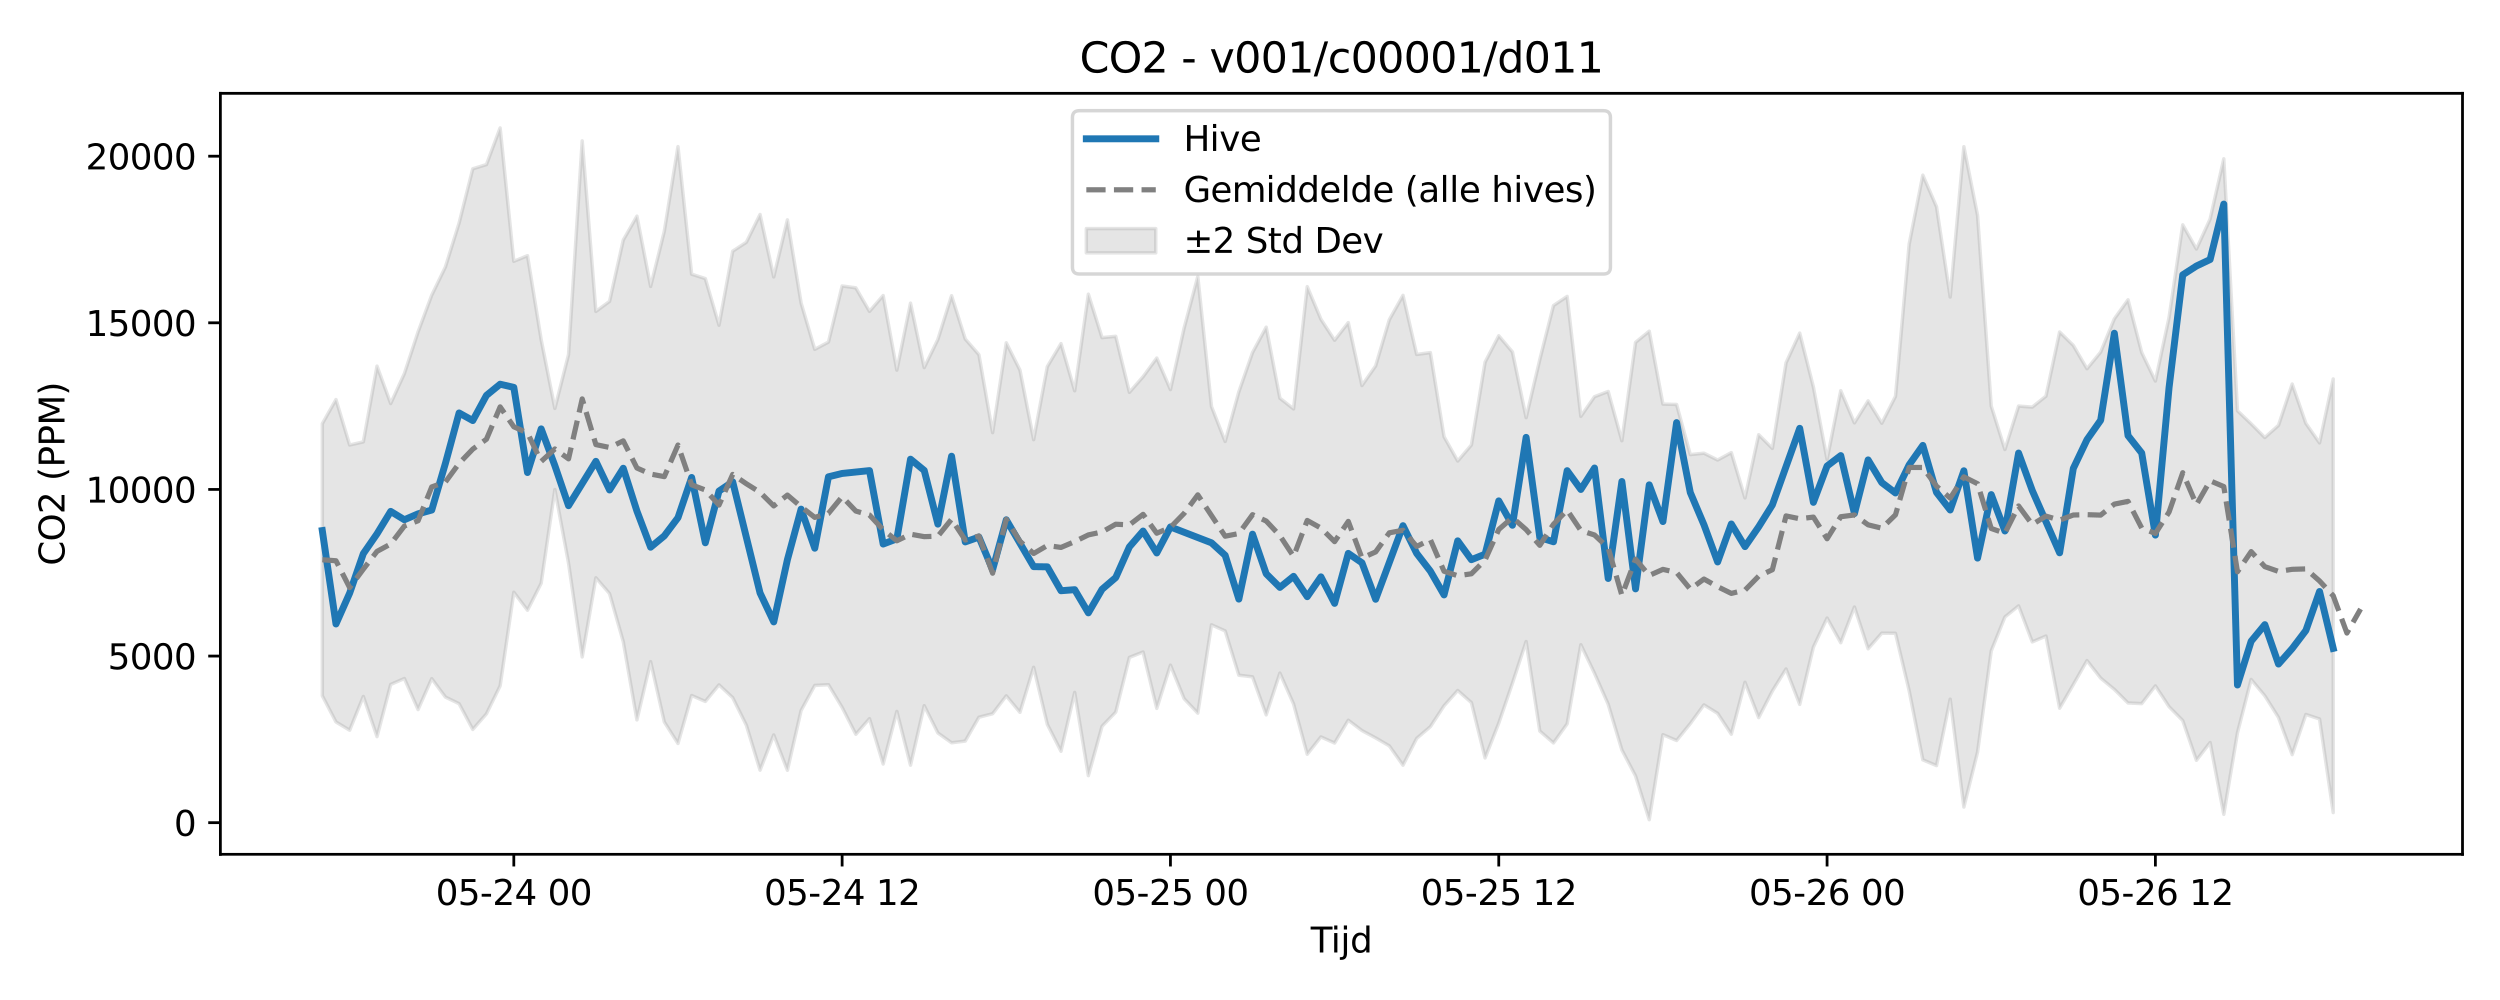 <?xml version="1.0" encoding="utf-8" standalone="no"?>
<!DOCTYPE svg PUBLIC "-//W3C//DTD SVG 1.1//EN"
  "http://www.w3.org/Graphics/SVG/1.1/DTD/svg11.dtd">
<svg xmlns:xlink="http://www.w3.org/1999/xlink" width="720pt" height="288pt" viewBox="0 0 720 288" xmlns="http://www.w3.org/2000/svg" version="1.1">
 <defs>
  <style type="text/css">*{stroke-linejoin: round; stroke-linecap: butt}</style>
 </defs>
 <g id="figure_1">
  <g id="patch_1">
   <path d="M 0 288 
L 720 288 
L 720 0 
L 0 0 
z
" style="fill: #ffffff"/>
  </g>
  <g id="axes_1">
   <g id="patch_2">
    <path d="M 63.47 246.04 
L 709.2 246.04 
L 709.2 26.88 
L 63.47 26.88 
z
" style="fill: #ffffff"/>
   </g>
   <g id="FillBetweenPolyCollection_1">
    <defs>
     <path id="m8d6c8ab34e" d="M 92.821 -165.967 
L 92.821 -87.621 
L 96.761 -80.072 
L 100.701 -77.696 
L 104.641 -87.429 
L 108.58 -75.848 
L 112.52 -90.877 
L 116.46 -92.589 
L 120.4 -83.638 
L 124.34 -92.547 
L 128.279 -87.24 
L 132.219 -85.336 
L 136.159 -77.918 
L 140.099 -82.412 
L 144.039 -90.482 
L 147.978 -117.431 
L 151.918 -112.25 
L 155.858 -120.02 
L 159.798 -147.024 
L 163.737 -125.821 
L 167.677 -98.795 
L 171.617 -121.598 
L 175.557 -117.037 
L 179.497 -103.209 
L 183.436 -80.672 
L 187.376 -97.445 
L 191.316 -80.086 
L 195.256 -73.873 
L 199.195 -87.696 
L 203.135 -85.981 
L 207.075 -90.757 
L 211.015 -87.072 
L 214.955 -79.118 
L 218.894 -66.188 
L 222.834 -76.339 
L 226.774 -66.159 
L 230.714 -83.351 
L 234.653 -90.594 
L 238.593 -90.806 
L 242.533 -84.259 
L 246.473 -76.525 
L 250.413 -81.026 
L 254.352 -67.964 
L 258.292 -83.109 
L 262.232 -67.62 
L 266.172 -84.766 
L 270.111 -76.906 
L 274.051 -74.081 
L 277.991 -74.567 
L 281.931 -81.436 
L 285.871 -82.438 
L 289.81 -87.59 
L 293.75 -82.84 
L 297.69 -95.821 
L 301.63 -79.373 
L 305.57 -71.632 
L 309.509 -88.594 
L 313.449 -64.614 
L 317.389 -78.826 
L 321.329 -82.901 
L 325.268 -98.661 
L 329.208 -100.218 
L 333.148 -83.985 
L 337.088 -96.435 
L 341.028 -86.782 
L 344.967 -82.611 
L 348.907 -108.056 
L 352.847 -106.29 
L 356.787 -93.534 
L 360.726 -93.077 
L 364.666 -82.117 
L 368.606 -94.152 
L 372.546 -85.252 
L 376.486 -70.772 
L 380.425 -75.77 
L 384.365 -74.005 
L 388.305 -80.584 
L 392.245 -77.593 
L 396.184 -75.478 
L 400.124 -73.182 
L 404.064 -67.614 
L 408.004 -75.339 
L 411.944 -78.713 
L 415.883 -84.722 
L 419.823 -89.133 
L 423.763 -85.651 
L 427.703 -69.713 
L 431.642 -79.729 
L 435.582 -91.239 
L 439.522 -103.239 
L 443.462 -77.458 
L 447.402 -74.034 
L 451.341 -79.531 
L 455.281 -102.323 
L 459.221 -94.085 
L 463.161 -85.161 
L 467.1 -72.027 
L 471.04 -64.51 
L 474.98 -51.922 
L 478.92 -76.417 
L 482.86 -74.733 
L 486.799 -79.592 
L 490.739 -84.991 
L 494.679 -82.556 
L 498.619 -76.548 
L 502.559 -91.505 
L 506.498 -81.324 
L 510.438 -88.973 
L 514.378 -95.33 
L 518.318 -85.125 
L 522.257 -101.605 
L 526.197 -109.998 
L 530.137 -102.885 
L 534.077 -113.173 
L 538.017 -101.148 
L 541.956 -105.651 
L 545.896 -105.608 
L 549.836 -89.081 
L 553.776 -69.163 
L 557.715 -67.503 
L 561.655 -86.644 
L 565.595 -55.57 
L 569.535 -71.392 
L 573.475 -100.527 
L 577.414 -110.307 
L 581.354 -113.505 
L 585.294 -103.131 
L 589.234 -104.815 
L 593.173 -84.032 
L 597.113 -90.827 
L 601.053 -97.745 
L 604.993 -92.701 
L 608.933 -89.447 
L 612.872 -85.543 
L 616.812 -85.359 
L 620.752 -90.466 
L 624.692 -84.474 
L 628.631 -80.471 
L 632.571 -69.025 
L 636.511 -74.161 
L 640.451 -53.468 
L 644.391 -76.961 
L 648.33 -92.318 
L 652.27 -87.614 
L 656.21 -81.358 
L 660.15 -70.669 
L 664.09 -82.236 
L 668.029 -80.93 
L 671.969 -53.979 
L 671.969 -178.868 
L 671.969 -178.868 
L 668.029 -160.44 
L 664.09 -166.072 
L 660.15 -177.396 
L 656.21 -165.511 
L 652.27 -161.989 
L 648.33 -165.955 
L 644.391 -169.697 
L 640.451 -242.265 
L 636.511 -224.912 
L 632.571 -216.28 
L 628.631 -223.256 
L 624.692 -196.599 
L 620.752 -178.256 
L 616.812 -186.484 
L 612.872 -201.662 
L 608.933 -196.18 
L 604.993 -186.598 
L 601.053 -181.804 
L 597.113 -188.521 
L 593.173 -192.388 
L 589.234 -173.911 
L 585.294 -170.753 
L 581.354 -171.055 
L 577.414 -158.538 
L 573.475 -171.062 
L 569.535 -225.987 
L 565.595 -245.761 
L 561.655 -202.451 
L 557.715 -228.451 
L 553.776 -237.565 
L 549.836 -217.679 
L 545.896 -173.844 
L 541.956 -166.111 
L 538.017 -172.547 
L 534.077 -166.207 
L 530.137 -175.484 
L 526.197 -155.679 
L 522.257 -176.548 
L 518.318 -192.07 
L 514.378 -183.498 
L 510.438 -158.866 
L 506.498 -162.808 
L 502.559 -144.596 
L 498.619 -157.655 
L 494.679 -155.511 
L 490.739 -157.482 
L 486.799 -157.079 
L 482.86 -171.518 
L 478.92 -171.62 
L 474.98 -192.622 
L 471.04 -189.4 
L 467.1 -161.06 
L 463.161 -175.26 
L 459.221 -173.754 
L 455.281 -168.086 
L 451.341 -202.642 
L 447.402 -200.001 
L 443.462 -184.437 
L 439.522 -167.715 
L 435.582 -186.642 
L 431.642 -191.296 
L 427.703 -183.701 
L 423.763 -159.849 
L 419.823 -155.225 
L 415.883 -162.24 
L 411.944 -186.461 
L 408.004 -185.912 
L 404.064 -202.949 
L 400.124 -195.923 
L 396.184 -182.619 
L 392.245 -176.964 
L 388.305 -195.097 
L 384.365 -190.007 
L 380.425 -196.066 
L 376.486 -205.449 
L 372.546 -170.229 
L 368.606 -173.326 
L 364.666 -193.778 
L 360.726 -186.462 
L 356.787 -175.15 
L 352.847 -160.853 
L 348.907 -170.952 
L 344.967 -208.352 
L 341.028 -193.526 
L 337.088 -175.803 
L 333.148 -184.883 
L 329.208 -179.51 
L 325.268 -175.006 
L 321.329 -191.148 
L 317.389 -190.761 
L 313.449 -203.283 
L 309.509 -175.446 
L 305.57 -189.049 
L 301.63 -182.414 
L 297.69 -161.366 
L 293.75 -181.404 
L 289.81 -189.279 
L 285.871 -163.396 
L 281.931 -185.848 
L 277.991 -190.381 
L 274.051 -202.838 
L 270.111 -190.242 
L 266.172 -182.123 
L 262.232 -200.7 
L 258.292 -181.401 
L 254.352 -202.89 
L 250.413 -198.323 
L 246.473 -205.109 
L 242.533 -205.641 
L 238.593 -189.485 
L 234.653 -187.39 
L 230.714 -200.753 
L 226.774 -224.683 
L 222.834 -208.248 
L 218.894 -226.24 
L 214.955 -218.23 
L 211.015 -215.66 
L 207.075 -194.335 
L 203.135 -207.772 
L 199.195 -209.036 
L 195.256 -245.778 
L 191.316 -221.371 
L 187.376 -205.503 
L 183.436 -225.753 
L 179.497 -218.851 
L 175.557 -201.218 
L 171.617 -198.311 
L 167.677 -247.429 
L 163.737 -185.879 
L 159.798 -170.373 
L 155.858 -190.18 
L 151.918 -214.366 
L 147.978 -212.741 
L 144.039 -251.158 
L 140.099 -240.605 
L 136.159 -239.387 
L 132.219 -223.767 
L 128.279 -211.12 
L 124.34 -202.992 
L 120.4 -192.398 
L 116.46 -180.41 
L 112.52 -171.786 
L 108.58 -182.557 
L 104.641 -160.742 
L 100.701 -159.839 
L 96.761 -172.931 
L 92.821 -165.967 
z
" style="stroke: #808080; stroke-opacity: 0.2"/>
    </defs>
    <g clip-path="url(#pf5b7b3069a)">
     <use xlink:href="#m8d6c8ab34e" x="0" y="288" style="fill: #808080; fill-opacity: 0.2; stroke: #808080; stroke-opacity: 0.2"/>
    </g>
   </g>
   <g id="matplotlib.axis_1">
    <g id="xtick_1">
     <g id="line2d_1">
      <defs>
       <path id="mde77d58ee0" d="M 0 0 
L 0 3.5 
" style="stroke: #000000; stroke-width: 0.8"/>
      </defs>
      <g>
       <use xlink:href="#mde77d58ee0" x="147.978" y="246.04" style="stroke: #000000; stroke-width: 0.8"/>
      </g>
     </g>
     <g id="text_1">
      <!-- 05-24 00 -->
      <g transform="translate(125.498 260.638) scale(0.1 -0.1)">
       <defs>
        <path id="DejaVuSans-30" d="M 2034 4250 
Q 1547 4250 1301 3770 
Q 1056 3291 1056 2328 
Q 1056 1369 1301 889 
Q 1547 409 2034 409 
Q 2525 409 2770 889 
Q 3016 1369 3016 2328 
Q 3016 3291 2770 3770 
Q 2525 4250 2034 4250 
z
M 2034 4750 
Q 2819 4750 3233 4129 
Q 3647 3509 3647 2328 
Q 3647 1150 3233 529 
Q 2819 -91 2034 -91 
Q 1250 -91 836 529 
Q 422 1150 422 2328 
Q 422 3509 836 4129 
Q 1250 4750 2034 4750 
z
" transform="scale(0.016)"/>
        <path id="DejaVuSans-35" d="M 691 4666 
L 3169 4666 
L 3169 4134 
L 1269 4134 
L 1269 2991 
Q 1406 3038 1543 3061 
Q 1681 3084 1819 3084 
Q 2600 3084 3056 2656 
Q 3513 2228 3513 1497 
Q 3513 744 3044 326 
Q 2575 -91 1722 -91 
Q 1428 -91 1123 -41 
Q 819 9 494 109 
L 494 744 
Q 775 591 1075 516 
Q 1375 441 1709 441 
Q 2250 441 2565 725 
Q 2881 1009 2881 1497 
Q 2881 1984 2565 2268 
Q 2250 2553 1709 2553 
Q 1456 2553 1204 2497 
Q 953 2441 691 2322 
L 691 4666 
z
" transform="scale(0.016)"/>
        <path id="DejaVuSans-2d" d="M 313 2009 
L 1997 2009 
L 1997 1497 
L 313 1497 
L 313 2009 
z
" transform="scale(0.016)"/>
        <path id="DejaVuSans-32" d="M 1228 531 
L 3431 531 
L 3431 0 
L 469 0 
L 469 531 
Q 828 903 1448 1529 
Q 2069 2156 2228 2338 
Q 2531 2678 2651 2914 
Q 2772 3150 2772 3378 
Q 2772 3750 2511 3984 
Q 2250 4219 1831 4219 
Q 1534 4219 1204 4116 
Q 875 4013 500 3803 
L 500 4441 
Q 881 4594 1212 4672 
Q 1544 4750 1819 4750 
Q 2544 4750 2975 4387 
Q 3406 4025 3406 3419 
Q 3406 3131 3298 2873 
Q 3191 2616 2906 2266 
Q 2828 2175 2409 1742 
Q 1991 1309 1228 531 
z
" transform="scale(0.016)"/>
        <path id="DejaVuSans-34" d="M 2419 4116 
L 825 1625 
L 2419 1625 
L 2419 4116 
z
M 2253 4666 
L 3047 4666 
L 3047 1625 
L 3713 1625 
L 3713 1100 
L 3047 1100 
L 3047 0 
L 2419 0 
L 2419 1100 
L 313 1100 
L 313 1709 
L 2253 4666 
z
" transform="scale(0.016)"/>
        <path id="DejaVuSans-20" transform="scale(0.016)"/>
       </defs>
       <use xlink:href="#DejaVuSans-30"/>
       <use xlink:href="#DejaVuSans-35" transform="translate(63.623 0)"/>
       <use xlink:href="#DejaVuSans-2d" transform="translate(127.246 0)"/>
       <use xlink:href="#DejaVuSans-32" transform="translate(163.33 0)"/>
       <use xlink:href="#DejaVuSans-34" transform="translate(226.953 0)"/>
       <use xlink:href="#DejaVuSans-20" transform="translate(290.576 0)"/>
       <use xlink:href="#DejaVuSans-30" transform="translate(322.363 0)"/>
       <use xlink:href="#DejaVuSans-30" transform="translate(385.986 0)"/>
      </g>
     </g>
    </g>
    <g id="xtick_2">
     <g id="line2d_2">
      <g>
       <use xlink:href="#mde77d58ee0" x="242.533" y="246.04" style="stroke: #000000; stroke-width: 0.8"/>
      </g>
     </g>
     <g id="text_2">
      <!-- 05-24 12 -->
      <g transform="translate(220.053 260.638) scale(0.1 -0.1)">
       <defs>
        <path id="DejaVuSans-31" d="M 794 531 
L 1825 531 
L 1825 4091 
L 703 3866 
L 703 4441 
L 1819 4666 
L 2450 4666 
L 2450 531 
L 3481 531 
L 3481 0 
L 794 0 
L 794 531 
z
" transform="scale(0.016)"/>
       </defs>
       <use xlink:href="#DejaVuSans-30"/>
       <use xlink:href="#DejaVuSans-35" transform="translate(63.623 0)"/>
       <use xlink:href="#DejaVuSans-2d" transform="translate(127.246 0)"/>
       <use xlink:href="#DejaVuSans-32" transform="translate(163.33 0)"/>
       <use xlink:href="#DejaVuSans-34" transform="translate(226.953 0)"/>
       <use xlink:href="#DejaVuSans-20" transform="translate(290.576 0)"/>
       <use xlink:href="#DejaVuSans-31" transform="translate(322.363 0)"/>
       <use xlink:href="#DejaVuSans-32" transform="translate(385.986 0)"/>
      </g>
     </g>
    </g>
    <g id="xtick_3">
     <g id="line2d_3">
      <g>
       <use xlink:href="#mde77d58ee0" x="337.088" y="246.04" style="stroke: #000000; stroke-width: 0.8"/>
      </g>
     </g>
     <g id="text_3">
      <!-- 05-25 00 -->
      <g transform="translate(314.607 260.638) scale(0.1 -0.1)">
       <use xlink:href="#DejaVuSans-30"/>
       <use xlink:href="#DejaVuSans-35" transform="translate(63.623 0)"/>
       <use xlink:href="#DejaVuSans-2d" transform="translate(127.246 0)"/>
       <use xlink:href="#DejaVuSans-32" transform="translate(163.33 0)"/>
       <use xlink:href="#DejaVuSans-35" transform="translate(226.953 0)"/>
       <use xlink:href="#DejaVuSans-20" transform="translate(290.576 0)"/>
       <use xlink:href="#DejaVuSans-30" transform="translate(322.363 0)"/>
       <use xlink:href="#DejaVuSans-30" transform="translate(385.986 0)"/>
      </g>
     </g>
    </g>
    <g id="xtick_4">
     <g id="line2d_4">
      <g>
       <use xlink:href="#mde77d58ee0" x="431.642" y="246.04" style="stroke: #000000; stroke-width: 0.8"/>
      </g>
     </g>
     <g id="text_4">
      <!-- 05-25 12 -->
      <g transform="translate(409.162 260.638) scale(0.1 -0.1)">
       <use xlink:href="#DejaVuSans-30"/>
       <use xlink:href="#DejaVuSans-35" transform="translate(63.623 0)"/>
       <use xlink:href="#DejaVuSans-2d" transform="translate(127.246 0)"/>
       <use xlink:href="#DejaVuSans-32" transform="translate(163.33 0)"/>
       <use xlink:href="#DejaVuSans-35" transform="translate(226.953 0)"/>
       <use xlink:href="#DejaVuSans-20" transform="translate(290.576 0)"/>
       <use xlink:href="#DejaVuSans-31" transform="translate(322.363 0)"/>
       <use xlink:href="#DejaVuSans-32" transform="translate(385.986 0)"/>
      </g>
     </g>
    </g>
    <g id="xtick_5">
     <g id="line2d_5">
      <g>
       <use xlink:href="#mde77d58ee0" x="526.197" y="246.04" style="stroke: #000000; stroke-width: 0.8"/>
      </g>
     </g>
     <g id="text_5">
      <!-- 05-26 00 -->
      <g transform="translate(503.717 260.638) scale(0.1 -0.1)">
       <defs>
        <path id="DejaVuSans-36" d="M 2113 2584 
Q 1688 2584 1439 2293 
Q 1191 2003 1191 1497 
Q 1191 994 1439 701 
Q 1688 409 2113 409 
Q 2538 409 2786 701 
Q 3034 994 3034 1497 
Q 3034 2003 2786 2293 
Q 2538 2584 2113 2584 
z
M 3366 4563 
L 3366 3988 
Q 3128 4100 2886 4159 
Q 2644 4219 2406 4219 
Q 1781 4219 1451 3797 
Q 1122 3375 1075 2522 
Q 1259 2794 1537 2939 
Q 1816 3084 2150 3084 
Q 2853 3084 3261 2657 
Q 3669 2231 3669 1497 
Q 3669 778 3244 343 
Q 2819 -91 2113 -91 
Q 1303 -91 875 529 
Q 447 1150 447 2328 
Q 447 3434 972 4092 
Q 1497 4750 2381 4750 
Q 2619 4750 2861 4703 
Q 3103 4656 3366 4563 
z
" transform="scale(0.016)"/>
       </defs>
       <use xlink:href="#DejaVuSans-30"/>
       <use xlink:href="#DejaVuSans-35" transform="translate(63.623 0)"/>
       <use xlink:href="#DejaVuSans-2d" transform="translate(127.246 0)"/>
       <use xlink:href="#DejaVuSans-32" transform="translate(163.33 0)"/>
       <use xlink:href="#DejaVuSans-36" transform="translate(226.953 0)"/>
       <use xlink:href="#DejaVuSans-20" transform="translate(290.576 0)"/>
       <use xlink:href="#DejaVuSans-30" transform="translate(322.363 0)"/>
       <use xlink:href="#DejaVuSans-30" transform="translate(385.986 0)"/>
      </g>
     </g>
    </g>
    <g id="xtick_6">
     <g id="line2d_6">
      <g>
       <use xlink:href="#mde77d58ee0" x="620.752" y="246.04" style="stroke: #000000; stroke-width: 0.8"/>
      </g>
     </g>
     <g id="text_6">
      <!-- 05-26 12 -->
      <g transform="translate(598.271 260.638) scale(0.1 -0.1)">
       <use xlink:href="#DejaVuSans-30"/>
       <use xlink:href="#DejaVuSans-35" transform="translate(63.623 0)"/>
       <use xlink:href="#DejaVuSans-2d" transform="translate(127.246 0)"/>
       <use xlink:href="#DejaVuSans-32" transform="translate(163.33 0)"/>
       <use xlink:href="#DejaVuSans-36" transform="translate(226.953 0)"/>
       <use xlink:href="#DejaVuSans-20" transform="translate(290.576 0)"/>
       <use xlink:href="#DejaVuSans-31" transform="translate(322.363 0)"/>
       <use xlink:href="#DejaVuSans-32" transform="translate(385.986 0)"/>
      </g>
     </g>
    </g>
    <g id="text_7">
     <!-- Tijd -->
     <g transform="translate(377.485 274.317) scale(0.1 -0.1)">
      <defs>
       <path id="DejaVuSans-54" d="M -19 4666 
L 3928 4666 
L 3928 4134 
L 2272 4134 
L 2272 0 
L 1638 0 
L 1638 4134 
L -19 4134 
L -19 4666 
z
" transform="scale(0.016)"/>
       <path id="DejaVuSans-69" d="M 603 3500 
L 1178 3500 
L 1178 0 
L 603 0 
L 603 3500 
z
M 603 4863 
L 1178 4863 
L 1178 4134 
L 603 4134 
L 603 4863 
z
" transform="scale(0.016)"/>
       <path id="DejaVuSans-6a" d="M 603 3500 
L 1178 3500 
L 1178 -63 
Q 1178 -731 923 -1031 
Q 669 -1331 103 -1331 
L -116 -1331 
L -116 -844 
L 38 -844 
Q 366 -844 484 -692 
Q 603 -541 603 -63 
L 603 3500 
z
M 603 4863 
L 1178 4863 
L 1178 4134 
L 603 4134 
L 603 4863 
z
" transform="scale(0.016)"/>
       <path id="DejaVuSans-64" d="M 2906 2969 
L 2906 4863 
L 3481 4863 
L 3481 0 
L 2906 0 
L 2906 525 
Q 2725 213 2448 61 
Q 2172 -91 1784 -91 
Q 1150 -91 751 415 
Q 353 922 353 1747 
Q 353 2572 751 3078 
Q 1150 3584 1784 3584 
Q 2172 3584 2448 3432 
Q 2725 3281 2906 2969 
z
M 947 1747 
Q 947 1113 1208 752 
Q 1469 391 1925 391 
Q 2381 391 2643 752 
Q 2906 1113 2906 1747 
Q 2906 2381 2643 2742 
Q 2381 3103 1925 3103 
Q 1469 3103 1208 2742 
Q 947 2381 947 1747 
z
" transform="scale(0.016)"/>
      </defs>
      <use xlink:href="#DejaVuSans-54"/>
      <use xlink:href="#DejaVuSans-69" transform="translate(57.959 0)"/>
      <use xlink:href="#DejaVuSans-6a" transform="translate(85.742 0)"/>
      <use xlink:href="#DejaVuSans-64" transform="translate(113.525 0)"/>
     </g>
    </g>
   </g>
   <g id="matplotlib.axis_2">
    <g id="ytick_1">
     <g id="line2d_7">
      <defs>
       <path id="m9561f8fc65" d="M 0 0 
L -3.5 0 
" style="stroke: #000000; stroke-width: 0.8"/>
      </defs>
      <g>
       <use xlink:href="#m9561f8fc65" x="63.47" y="236.93" style="stroke: #000000; stroke-width: 0.8"/>
      </g>
     </g>
     <g id="text_8">
      <!-- 0 -->
      <g transform="translate(50.108 240.729) scale(0.1 -0.1)">
       <use xlink:href="#DejaVuSans-30"/>
      </g>
     </g>
    </g>
    <g id="ytick_2">
     <g id="line2d_8">
      <g>
       <use xlink:href="#m9561f8fc65" x="63.47" y="188.943" style="stroke: #000000; stroke-width: 0.8"/>
      </g>
     </g>
     <g id="text_9">
      <!-- 5000 -->
      <g transform="translate(31.02 192.742) scale(0.1 -0.1)">
       <use xlink:href="#DejaVuSans-35"/>
       <use xlink:href="#DejaVuSans-30" transform="translate(63.623 0)"/>
       <use xlink:href="#DejaVuSans-30" transform="translate(127.246 0)"/>
       <use xlink:href="#DejaVuSans-30" transform="translate(190.869 0)"/>
      </g>
     </g>
    </g>
    <g id="ytick_3">
     <g id="line2d_9">
      <g>
       <use xlink:href="#m9561f8fc65" x="63.47" y="140.956" style="stroke: #000000; stroke-width: 0.8"/>
      </g>
     </g>
     <g id="text_10">
      <!-- 10000 -->
      <g transform="translate(24.657 144.756) scale(0.1 -0.1)">
       <use xlink:href="#DejaVuSans-31"/>
       <use xlink:href="#DejaVuSans-30" transform="translate(63.623 0)"/>
       <use xlink:href="#DejaVuSans-30" transform="translate(127.246 0)"/>
       <use xlink:href="#DejaVuSans-30" transform="translate(190.869 0)"/>
       <use xlink:href="#DejaVuSans-30" transform="translate(254.492 0)"/>
      </g>
     </g>
    </g>
    <g id="ytick_4">
     <g id="line2d_10">
      <g>
       <use xlink:href="#m9561f8fc65" x="63.47" y="92.969" style="stroke: #000000; stroke-width: 0.8"/>
      </g>
     </g>
     <g id="text_11">
      <!-- 15000 -->
      <g transform="translate(24.657 96.769) scale(0.1 -0.1)">
       <use xlink:href="#DejaVuSans-31"/>
       <use xlink:href="#DejaVuSans-35" transform="translate(63.623 0)"/>
       <use xlink:href="#DejaVuSans-30" transform="translate(127.246 0)"/>
       <use xlink:href="#DejaVuSans-30" transform="translate(190.869 0)"/>
       <use xlink:href="#DejaVuSans-30" transform="translate(254.492 0)"/>
      </g>
     </g>
    </g>
    <g id="ytick_5">
     <g id="line2d_11">
      <g>
       <use xlink:href="#m9561f8fc65" x="63.47" y="44.982" style="stroke: #000000; stroke-width: 0.8"/>
      </g>
     </g>
     <g id="text_12">
      <!-- 20000 -->
      <g transform="translate(24.657 48.782) scale(0.1 -0.1)">
       <use xlink:href="#DejaVuSans-32"/>
       <use xlink:href="#DejaVuSans-30" transform="translate(63.623 0)"/>
       <use xlink:href="#DejaVuSans-30" transform="translate(127.246 0)"/>
       <use xlink:href="#DejaVuSans-30" transform="translate(190.869 0)"/>
       <use xlink:href="#DejaVuSans-30" transform="translate(254.492 0)"/>
      </g>
     </g>
    </g>
    <g id="text_13">
     <!-- CO2 (PPM) -->
     <g transform="translate(18.578 162.903) rotate(-90) scale(0.1 -0.1)">
      <defs>
       <path id="DejaVuSans-43" d="M 4122 4306 
L 4122 3641 
Q 3803 3938 3442 4084 
Q 3081 4231 2675 4231 
Q 1875 4231 1450 3742 
Q 1025 3253 1025 2328 
Q 1025 1406 1450 917 
Q 1875 428 2675 428 
Q 3081 428 3442 575 
Q 3803 722 4122 1019 
L 4122 359 
Q 3791 134 3420 21 
Q 3050 -91 2638 -91 
Q 1578 -91 968 557 
Q 359 1206 359 2328 
Q 359 3453 968 4101 
Q 1578 4750 2638 4750 
Q 3056 4750 3426 4639 
Q 3797 4528 4122 4306 
z
" transform="scale(0.016)"/>
       <path id="DejaVuSans-4f" d="M 2522 4238 
Q 1834 4238 1429 3725 
Q 1025 3213 1025 2328 
Q 1025 1447 1429 934 
Q 1834 422 2522 422 
Q 3209 422 3611 934 
Q 4013 1447 4013 2328 
Q 4013 3213 3611 3725 
Q 3209 4238 2522 4238 
z
M 2522 4750 
Q 3503 4750 4090 4092 
Q 4678 3434 4678 2328 
Q 4678 1225 4090 567 
Q 3503 -91 2522 -91 
Q 1538 -91 948 565 
Q 359 1222 359 2328 
Q 359 3434 948 4092 
Q 1538 4750 2522 4750 
z
" transform="scale(0.016)"/>
       <path id="DejaVuSans-28" d="M 1984 4856 
Q 1566 4138 1362 3434 
Q 1159 2731 1159 2009 
Q 1159 1288 1364 580 
Q 1569 -128 1984 -844 
L 1484 -844 
Q 1016 -109 783 600 
Q 550 1309 550 2009 
Q 550 2706 781 3412 
Q 1013 4119 1484 4856 
L 1984 4856 
z
" transform="scale(0.016)"/>
       <path id="DejaVuSans-50" d="M 1259 4147 
L 1259 2394 
L 2053 2394 
Q 2494 2394 2734 2622 
Q 2975 2850 2975 3272 
Q 2975 3691 2734 3919 
Q 2494 4147 2053 4147 
L 1259 4147 
z
M 628 4666 
L 2053 4666 
Q 2838 4666 3239 4311 
Q 3641 3956 3641 3272 
Q 3641 2581 3239 2228 
Q 2838 1875 2053 1875 
L 1259 1875 
L 1259 0 
L 628 0 
L 628 4666 
z
" transform="scale(0.016)"/>
       <path id="DejaVuSans-4d" d="M 628 4666 
L 1569 4666 
L 2759 1491 
L 3956 4666 
L 4897 4666 
L 4897 0 
L 4281 0 
L 4281 4097 
L 3078 897 
L 2444 897 
L 1241 4097 
L 1241 0 
L 628 0 
L 628 4666 
z
" transform="scale(0.016)"/>
       <path id="DejaVuSans-29" d="M 513 4856 
L 1013 4856 
Q 1481 4119 1714 3412 
Q 1947 2706 1947 2009 
Q 1947 1309 1714 600 
Q 1481 -109 1013 -844 
L 513 -844 
Q 928 -128 1133 580 
Q 1338 1288 1338 2009 
Q 1338 2731 1133 3434 
Q 928 4138 513 4856 
z
" transform="scale(0.016)"/>
      </defs>
      <use xlink:href="#DejaVuSans-43"/>
      <use xlink:href="#DejaVuSans-4f" transform="translate(69.824 0)"/>
      <use xlink:href="#DejaVuSans-32" transform="translate(148.535 0)"/>
      <use xlink:href="#DejaVuSans-20" transform="translate(212.158 0)"/>
      <use xlink:href="#DejaVuSans-28" transform="translate(243.945 0)"/>
      <use xlink:href="#DejaVuSans-50" transform="translate(282.959 0)"/>
      <use xlink:href="#DejaVuSans-50" transform="translate(343.262 0)"/>
      <use xlink:href="#DejaVuSans-4d" transform="translate(403.564 0)"/>
      <use xlink:href="#DejaVuSans-29" transform="translate(489.844 0)"/>
     </g>
    </g>
   </g>
   <g id="line2d_12">
    <path d="M 92.821 152.809 
L 96.761 179.701 
L 100.701 170.819 
L 104.641 159.434 
L 108.58 153.74 
L 112.52 147.281 
L 116.46 149.687 
L 120.4 147.988 
L 124.34 146.897 
L 128.279 133.448 
L 132.219 118.93 
L 136.159 121.122 
L 140.099 113.866 
L 144.039 110.651 
L 147.978 111.572 
L 151.918 136.084 
L 155.858 123.521 
L 159.798 134.097 
L 163.737 145.637 
L 171.617 132.866 
L 175.557 141.113 
L 179.497 134.857 
L 183.436 147.195 
L 187.376 157.598 
L 191.316 154.335 
L 195.256 149.095 
L 199.195 137.517 
L 203.135 156.322 
L 207.075 141.427 
L 211.015 138.758 
L 218.894 170.775 
L 222.834 179.106 
L 226.774 161.197 
L 230.714 146.638 
L 234.653 157.886 
L 238.593 137.322 
L 242.533 136.354 
L 250.413 135.534 
L 254.352 156.686 
L 258.292 155.184 
L 262.232 132.247 
L 266.172 135.476 
L 270.111 150.947 
L 274.051 131.392 
L 277.991 156.072 
L 281.931 154.685 
L 285.871 164.067 
L 289.81 149.709 
L 297.69 163.19 
L 301.63 163.251 
L 305.57 170.132 
L 309.509 169.828 
L 313.449 176.499 
L 317.389 169.716 
L 321.329 166.338 
L 325.268 157.499 
L 329.208 152.94 
L 333.148 159.252 
L 337.088 151.763 
L 348.907 156.331 
L 352.847 159.93 
L 356.787 172.541 
L 360.726 153.841 
L 364.666 165.247 
L 368.606 169.168 
L 372.546 165.989 
L 376.486 171.841 
L 380.425 166.135 
L 384.365 173.77 
L 388.305 159.374 
L 392.245 162.083 
L 396.184 172.589 
L 404.064 151.398 
L 408.004 159.374 
L 411.944 164.489 
L 415.883 171.332 
L 419.823 155.765 
L 423.763 161.188 
L 427.703 159.604 
L 431.642 144.258 
L 435.582 151.273 
L 439.522 125.965 
L 443.462 154.805 
L 447.402 156.029 
L 451.341 135.556 
L 455.281 140.963 
L 459.221 134.792 
L 463.161 166.597 
L 467.1 138.677 
L 471.04 169.595 
L 474.98 139.637 
L 478.92 150.208 
L 482.86 121.714 
L 486.799 141.836 
L 490.739 151.13 
L 494.679 161.843 
L 498.619 150.912 
L 502.559 157.425 
L 506.498 151.728 
L 510.438 145.413 
L 518.318 123.358 
L 522.257 144.677 
L 526.197 134.216 
L 530.137 131.212 
L 534.077 147.898 
L 538.017 132.453 
L 541.956 138.989 
L 545.896 141.974 
L 549.836 133.87 
L 553.776 128.278 
L 557.715 141.82 
L 561.655 146.875 
L 565.595 135.585 
L 569.535 160.732 
L 573.475 142.447 
L 577.414 152.921 
L 581.354 130.481 
L 585.294 141.273 
L 593.173 159.211 
L 597.113 134.905 
L 601.053 126.631 
L 604.993 121.023 
L 608.933 95.973 
L 612.872 125.461 
L 616.812 130.471 
L 620.752 154.105 
L 624.692 111.593 
L 628.631 79.154 
L 632.571 76.612 
L 636.511 74.744 
L 640.451 58.779 
L 644.391 197.274 
L 648.33 184.677 
L 652.27 179.902 
L 656.21 191.242 
L 660.15 186.779 
L 664.09 181.582 
L 668.029 170.353 
L 671.969 186.726 
L 671.969 186.726 
" clip-path="url(#pf5b7b3069a)" style="fill: none; stroke: #1f77b4; stroke-width: 2; stroke-linecap: square"/>
   </g>
   <g id="line2d_13">
    <path d="M 92.821 161.206 
L 96.761 161.499 
L 100.701 169.233 
L 104.641 163.915 
L 108.58 158.798 
L 112.52 156.668 
L 116.46 151.501 
L 120.4 149.982 
L 124.34 140.231 
L 128.279 138.82 
L 132.219 133.448 
L 136.159 129.347 
L 140.099 126.491 
L 144.039 117.18 
L 147.978 122.914 
L 151.918 124.692 
L 155.858 132.9 
L 159.798 129.302 
L 163.737 132.15 
L 167.677 114.888 
L 171.617 128.045 
L 175.557 128.872 
L 179.497 126.97 
L 183.436 134.787 
L 187.376 136.526 
L 191.316 137.271 
L 195.256 128.174 
L 199.195 139.634 
L 203.135 141.124 
L 207.075 145.454 
L 211.015 136.634 
L 214.955 139.326 
L 218.894 141.786 
L 222.834 145.706 
L 226.774 142.579 
L 230.714 145.948 
L 234.653 149.008 
L 238.593 147.854 
L 242.533 143.05 
L 246.473 147.183 
L 250.413 148.325 
L 254.352 152.573 
L 258.292 155.745 
L 262.232 153.84 
L 266.172 154.555 
L 270.111 154.426 
L 274.051 149.54 
L 277.991 155.526 
L 281.931 154.358 
L 285.871 165.083 
L 289.81 149.566 
L 293.75 155.878 
L 297.69 159.407 
L 301.63 157.107 
L 305.57 157.66 
L 309.509 155.98 
L 313.449 154.051 
L 317.389 153.206 
L 321.329 150.975 
L 325.268 151.166 
L 329.208 148.136 
L 333.148 153.566 
L 337.088 151.881 
L 341.028 147.846 
L 344.967 142.519 
L 352.847 154.428 
L 356.787 153.658 
L 360.726 148.23 
L 364.666 150.052 
L 368.606 154.261 
L 372.546 160.259 
L 376.486 149.889 
L 380.425 152.082 
L 384.365 155.994 
L 388.305 150.159 
L 392.245 160.721 
L 396.184 158.951 
L 400.124 153.447 
L 404.064 152.719 
L 408.004 157.374 
L 411.944 155.413 
L 415.883 164.519 
L 419.823 165.821 
L 423.763 165.25 
L 427.703 161.293 
L 431.642 152.488 
L 435.582 149.06 
L 439.522 152.523 
L 443.462 157.053 
L 447.402 150.983 
L 451.341 146.913 
L 455.281 152.796 
L 459.221 154.08 
L 463.161 157.79 
L 467.1 171.457 
L 471.04 161.045 
L 474.98 165.728 
L 478.92 163.981 
L 482.86 164.874 
L 486.799 169.665 
L 490.739 166.764 
L 494.679 168.966 
L 498.619 170.899 
L 502.559 169.949 
L 506.498 165.934 
L 510.438 164.08 
L 514.378 148.586 
L 518.318 149.403 
L 522.257 148.923 
L 526.197 155.161 
L 530.137 148.815 
L 534.077 148.31 
L 538.017 151.153 
L 541.956 152.119 
L 545.896 148.274 
L 549.836 134.62 
L 553.776 134.636 
L 557.715 140.023 
L 561.655 143.452 
L 565.595 137.335 
L 569.535 139.31 
L 573.475 152.205 
L 577.414 153.577 
L 581.354 145.72 
L 585.294 151.058 
L 589.234 148.637 
L 593.173 149.79 
L 597.113 148.326 
L 601.053 148.226 
L 604.993 148.35 
L 608.933 145.187 
L 612.872 144.397 
L 616.812 152.079 
L 620.752 153.639 
L 624.692 147.463 
L 628.631 136.137 
L 632.571 145.347 
L 636.511 138.464 
L 640.451 140.133 
L 644.391 164.671 
L 648.33 158.864 
L 652.27 163.199 
L 656.21 164.566 
L 660.15 163.967 
L 664.09 163.846 
L 668.029 167.315 
L 671.969 171.576 
L 675.909 182.318 
L 679.849 175.401 
L 679.849 175.401 
" clip-path="url(#pf5b7b3069a)" style="fill: none; stroke-dasharray: 5.55,2.4; stroke-dashoffset: 0; stroke: #808080; stroke-width: 1.5"/>
   </g>
   <g id="patch_3">
    <path d="M 63.47 246.04 
L 63.47 26.88 
" style="fill: none; stroke: #000000; stroke-width: 0.8; stroke-linejoin: miter; stroke-linecap: square"/>
   </g>
   <g id="patch_4">
    <path d="M 709.2 246.04 
L 709.2 26.88 
" style="fill: none; stroke: #000000; stroke-width: 0.8; stroke-linejoin: miter; stroke-linecap: square"/>
   </g>
   <g id="patch_5">
    <path d="M 63.47 246.04 
L 709.2 246.04 
" style="fill: none; stroke: #000000; stroke-width: 0.8; stroke-linejoin: miter; stroke-linecap: square"/>
   </g>
   <g id="patch_6">
    <path d="M 63.47 26.88 
L 709.2 26.88 
" style="fill: none; stroke: #000000; stroke-width: 0.8; stroke-linejoin: miter; stroke-linecap: square"/>
   </g>
   <g id="text_14">
    <!-- CO2 - v001/c00001/d011 -->
    <g transform="translate(310.932 20.88) scale(0.12 -0.12)">
     <defs>
      <path id="DejaVuSans-76" d="M 191 3500 
L 800 3500 
L 1894 563 
L 2988 3500 
L 3597 3500 
L 2284 0 
L 1503 0 
L 191 3500 
z
" transform="scale(0.016)"/>
      <path id="DejaVuSans-2f" d="M 1625 4666 
L 2156 4666 
L 531 -594 
L 0 -594 
L 1625 4666 
z
" transform="scale(0.016)"/>
      <path id="DejaVuSans-63" d="M 3122 3366 
L 3122 2828 
Q 2878 2963 2633 3030 
Q 2388 3097 2138 3097 
Q 1578 3097 1268 2742 
Q 959 2388 959 1747 
Q 959 1106 1268 751 
Q 1578 397 2138 397 
Q 2388 397 2633 464 
Q 2878 531 3122 666 
L 3122 134 
Q 2881 22 2623 -34 
Q 2366 -91 2075 -91 
Q 1284 -91 818 406 
Q 353 903 353 1747 
Q 353 2603 823 3093 
Q 1294 3584 2113 3584 
Q 2378 3584 2631 3529 
Q 2884 3475 3122 3366 
z
" transform="scale(0.016)"/>
     </defs>
     <use xlink:href="#DejaVuSans-43"/>
     <use xlink:href="#DejaVuSans-4f" transform="translate(69.824 0)"/>
     <use xlink:href="#DejaVuSans-32" transform="translate(148.535 0)"/>
     <use xlink:href="#DejaVuSans-20" transform="translate(212.158 0)"/>
     <use xlink:href="#DejaVuSans-2d" transform="translate(243.945 0)"/>
     <use xlink:href="#DejaVuSans-20" transform="translate(280.029 0)"/>
     <use xlink:href="#DejaVuSans-76" transform="translate(311.816 0)"/>
     <use xlink:href="#DejaVuSans-30" transform="translate(370.996 0)"/>
     <use xlink:href="#DejaVuSans-30" transform="translate(434.619 0)"/>
     <use xlink:href="#DejaVuSans-31" transform="translate(498.242 0)"/>
     <use xlink:href="#DejaVuSans-2f" transform="translate(561.865 0)"/>
     <use xlink:href="#DejaVuSans-63" transform="translate(595.557 0)"/>
     <use xlink:href="#DejaVuSans-30" transform="translate(650.537 0)"/>
     <use xlink:href="#DejaVuSans-30" transform="translate(714.16 0)"/>
     <use xlink:href="#DejaVuSans-30" transform="translate(777.783 0)"/>
     <use xlink:href="#DejaVuSans-30" transform="translate(841.406 0)"/>
     <use xlink:href="#DejaVuSans-31" transform="translate(905.029 0)"/>
     <use xlink:href="#DejaVuSans-2f" transform="translate(968.652 0)"/>
     <use xlink:href="#DejaVuSans-64" transform="translate(1002.344 0)"/>
     <use xlink:href="#DejaVuSans-30" transform="translate(1065.82 0)"/>
     <use xlink:href="#DejaVuSans-31" transform="translate(1129.443 0)"/>
     <use xlink:href="#DejaVuSans-31" transform="translate(1193.066 0)"/>
    </g>
   </g>
   <g id="legend_1">
    <g id="patch_7">
     <path d="M 310.863 78.914 
L 461.807 78.914 
Q 463.807 78.914 463.807 76.914 
L 463.807 33.88 
Q 463.807 31.88 461.807 31.88 
L 310.863 31.88 
Q 308.863 31.88 308.863 33.88 
L 308.863 76.914 
Q 308.863 78.914 310.863 78.914 
z
" style="fill: #ffffff; opacity: 0.8; stroke: #cccccc; stroke-linejoin: miter"/>
    </g>
    <g id="line2d_14">
     <path d="M 312.863 39.978 
L 322.863 39.978 
L 332.863 39.978 
" style="fill: none; stroke: #1f77b4; stroke-width: 2; stroke-linecap: square"/>
    </g>
    <g id="text_15">
     <!-- Hive -->
     <g transform="translate(340.863 43.478) scale(0.1 -0.1)">
      <defs>
       <path id="DejaVuSans-48" d="M 628 4666 
L 1259 4666 
L 1259 2753 
L 3553 2753 
L 3553 4666 
L 4184 4666 
L 4184 0 
L 3553 0 
L 3553 2222 
L 1259 2222 
L 1259 0 
L 628 0 
L 628 4666 
z
" transform="scale(0.016)"/>
       <path id="DejaVuSans-65" d="M 3597 1894 
L 3597 1613 
L 953 1613 
Q 991 1019 1311 708 
Q 1631 397 2203 397 
Q 2534 397 2845 478 
Q 3156 559 3463 722 
L 3463 178 
Q 3153 47 2828 -22 
Q 2503 -91 2169 -91 
Q 1331 -91 842 396 
Q 353 884 353 1716 
Q 353 2575 817 3079 
Q 1281 3584 2069 3584 
Q 2775 3584 3186 3129 
Q 3597 2675 3597 1894 
z
M 3022 2063 
Q 3016 2534 2758 2815 
Q 2500 3097 2075 3097 
Q 1594 3097 1305 2825 
Q 1016 2553 972 2059 
L 3022 2063 
z
" transform="scale(0.016)"/>
      </defs>
      <use xlink:href="#DejaVuSans-48"/>
      <use xlink:href="#DejaVuSans-69" transform="translate(75.195 0)"/>
      <use xlink:href="#DejaVuSans-76" transform="translate(102.979 0)"/>
      <use xlink:href="#DejaVuSans-65" transform="translate(162.158 0)"/>
     </g>
    </g>
    <g id="line2d_15">
     <path d="M 312.863 54.657 
L 322.863 54.657 
L 332.863 54.657 
" style="fill: none; stroke-dasharray: 5.55,2.4; stroke-dashoffset: 0; stroke: #808080; stroke-width: 1.5"/>
    </g>
    <g id="text_16">
     <!-- Gemiddelde (alle hives) -->
     <g transform="translate(340.863 58.157) scale(0.1 -0.1)">
      <defs>
       <path id="DejaVuSans-47" d="M 3809 666 
L 3809 1919 
L 2778 1919 
L 2778 2438 
L 4434 2438 
L 4434 434 
Q 4069 175 3628 42 
Q 3188 -91 2688 -91 
Q 1594 -91 976 548 
Q 359 1188 359 2328 
Q 359 3472 976 4111 
Q 1594 4750 2688 4750 
Q 3144 4750 3555 4637 
Q 3966 4525 4313 4306 
L 4313 3634 
Q 3963 3931 3569 4081 
Q 3175 4231 2741 4231 
Q 1884 4231 1454 3753 
Q 1025 3275 1025 2328 
Q 1025 1384 1454 906 
Q 1884 428 2741 428 
Q 3075 428 3337 486 
Q 3600 544 3809 666 
z
" transform="scale(0.016)"/>
       <path id="DejaVuSans-6d" d="M 3328 2828 
Q 3544 3216 3844 3400 
Q 4144 3584 4550 3584 
Q 5097 3584 5394 3201 
Q 5691 2819 5691 2113 
L 5691 0 
L 5113 0 
L 5113 2094 
Q 5113 2597 4934 2840 
Q 4756 3084 4391 3084 
Q 3944 3084 3684 2787 
Q 3425 2491 3425 1978 
L 3425 0 
L 2847 0 
L 2847 2094 
Q 2847 2600 2669 2842 
Q 2491 3084 2119 3084 
Q 1678 3084 1418 2786 
Q 1159 2488 1159 1978 
L 1159 0 
L 581 0 
L 581 3500 
L 1159 3500 
L 1159 2956 
Q 1356 3278 1631 3431 
Q 1906 3584 2284 3584 
Q 2666 3584 2933 3390 
Q 3200 3197 3328 2828 
z
" transform="scale(0.016)"/>
       <path id="DejaVuSans-6c" d="M 603 4863 
L 1178 4863 
L 1178 0 
L 603 0 
L 603 4863 
z
" transform="scale(0.016)"/>
       <path id="DejaVuSans-61" d="M 2194 1759 
Q 1497 1759 1228 1600 
Q 959 1441 959 1056 
Q 959 750 1161 570 
Q 1363 391 1709 391 
Q 2188 391 2477 730 
Q 2766 1069 2766 1631 
L 2766 1759 
L 2194 1759 
z
M 3341 1997 
L 3341 0 
L 2766 0 
L 2766 531 
Q 2569 213 2275 61 
Q 1981 -91 1556 -91 
Q 1019 -91 701 211 
Q 384 513 384 1019 
Q 384 1609 779 1909 
Q 1175 2209 1959 2209 
L 2766 2209 
L 2766 2266 
Q 2766 2663 2505 2880 
Q 2244 3097 1772 3097 
Q 1472 3097 1187 3025 
Q 903 2953 641 2809 
L 641 3341 
Q 956 3463 1253 3523 
Q 1550 3584 1831 3584 
Q 2591 3584 2966 3190 
Q 3341 2797 3341 1997 
z
" transform="scale(0.016)"/>
       <path id="DejaVuSans-68" d="M 3513 2113 
L 3513 0 
L 2938 0 
L 2938 2094 
Q 2938 2591 2744 2837 
Q 2550 3084 2163 3084 
Q 1697 3084 1428 2787 
Q 1159 2491 1159 1978 
L 1159 0 
L 581 0 
L 581 4863 
L 1159 4863 
L 1159 2956 
Q 1366 3272 1645 3428 
Q 1925 3584 2291 3584 
Q 2894 3584 3203 3211 
Q 3513 2838 3513 2113 
z
" transform="scale(0.016)"/>
       <path id="DejaVuSans-73" d="M 2834 3397 
L 2834 2853 
Q 2591 2978 2328 3040 
Q 2066 3103 1784 3103 
Q 1356 3103 1142 2972 
Q 928 2841 928 2578 
Q 928 2378 1081 2264 
Q 1234 2150 1697 2047 
L 1894 2003 
Q 2506 1872 2764 1633 
Q 3022 1394 3022 966 
Q 3022 478 2636 193 
Q 2250 -91 1575 -91 
Q 1294 -91 989 -36 
Q 684 19 347 128 
L 347 722 
Q 666 556 975 473 
Q 1284 391 1588 391 
Q 1994 391 2212 530 
Q 2431 669 2431 922 
Q 2431 1156 2273 1281 
Q 2116 1406 1581 1522 
L 1381 1569 
Q 847 1681 609 1914 
Q 372 2147 372 2553 
Q 372 3047 722 3315 
Q 1072 3584 1716 3584 
Q 2034 3584 2315 3537 
Q 2597 3491 2834 3397 
z
" transform="scale(0.016)"/>
      </defs>
      <use xlink:href="#DejaVuSans-47"/>
      <use xlink:href="#DejaVuSans-65" transform="translate(77.49 0)"/>
      <use xlink:href="#DejaVuSans-6d" transform="translate(139.014 0)"/>
      <use xlink:href="#DejaVuSans-69" transform="translate(236.426 0)"/>
      <use xlink:href="#DejaVuSans-64" transform="translate(264.209 0)"/>
      <use xlink:href="#DejaVuSans-64" transform="translate(327.686 0)"/>
      <use xlink:href="#DejaVuSans-65" transform="translate(391.162 0)"/>
      <use xlink:href="#DejaVuSans-6c" transform="translate(452.686 0)"/>
      <use xlink:href="#DejaVuSans-64" transform="translate(480.469 0)"/>
      <use xlink:href="#DejaVuSans-65" transform="translate(543.945 0)"/>
      <use xlink:href="#DejaVuSans-20" transform="translate(605.469 0)"/>
      <use xlink:href="#DejaVuSans-28" transform="translate(637.256 0)"/>
      <use xlink:href="#DejaVuSans-61" transform="translate(676.27 0)"/>
      <use xlink:href="#DejaVuSans-6c" transform="translate(737.549 0)"/>
      <use xlink:href="#DejaVuSans-6c" transform="translate(765.332 0)"/>
      <use xlink:href="#DejaVuSans-65" transform="translate(793.115 0)"/>
      <use xlink:href="#DejaVuSans-20" transform="translate(854.639 0)"/>
      <use xlink:href="#DejaVuSans-68" transform="translate(886.426 0)"/>
      <use xlink:href="#DejaVuSans-69" transform="translate(949.805 0)"/>
      <use xlink:href="#DejaVuSans-76" transform="translate(977.588 0)"/>
      <use xlink:href="#DejaVuSans-65" transform="translate(1036.768 0)"/>
      <use xlink:href="#DejaVuSans-73" transform="translate(1098.291 0)"/>
      <use xlink:href="#DejaVuSans-29" transform="translate(1150.391 0)"/>
     </g>
    </g>
    <g id="patch_8">
     <path d="M 312.863 72.835 
L 332.863 72.835 
L 332.863 65.835 
L 312.863 65.835 
z
" style="fill: #808080; fill-opacity: 0.2; stroke: #808080; stroke-opacity: 0.2; stroke-linejoin: miter"/>
    </g>
    <g id="text_17">
     <!-- ±2 Std Dev -->
     <g transform="translate(340.863 72.835) scale(0.1 -0.1)">
      <defs>
       <path id="DejaVuSans-b1" d="M 2944 4013 
L 2944 2803 
L 4684 2803 
L 4684 2272 
L 2944 2272 
L 2944 1063 
L 2419 1063 
L 2419 2272 
L 678 2272 
L 678 2803 
L 2419 2803 
L 2419 4013 
L 2944 4013 
z
M 678 531 
L 4684 531 
L 4684 0 
L 678 0 
L 678 531 
z
" transform="scale(0.016)"/>
       <path id="DejaVuSans-53" d="M 3425 4513 
L 3425 3897 
Q 3066 4069 2747 4153 
Q 2428 4238 2131 4238 
Q 1616 4238 1336 4038 
Q 1056 3838 1056 3469 
Q 1056 3159 1242 3001 
Q 1428 2844 1947 2747 
L 2328 2669 
Q 3034 2534 3370 2195 
Q 3706 1856 3706 1288 
Q 3706 609 3251 259 
Q 2797 -91 1919 -91 
Q 1588 -91 1214 -16 
Q 841 59 441 206 
L 441 856 
Q 825 641 1194 531 
Q 1563 422 1919 422 
Q 2459 422 2753 634 
Q 3047 847 3047 1241 
Q 3047 1584 2836 1778 
Q 2625 1972 2144 2069 
L 1759 2144 
Q 1053 2284 737 2584 
Q 422 2884 422 3419 
Q 422 4038 858 4394 
Q 1294 4750 2059 4750 
Q 2388 4750 2728 4690 
Q 3069 4631 3425 4513 
z
" transform="scale(0.016)"/>
       <path id="DejaVuSans-74" d="M 1172 4494 
L 1172 3500 
L 2356 3500 
L 2356 3053 
L 1172 3053 
L 1172 1153 
Q 1172 725 1289 603 
Q 1406 481 1766 481 
L 2356 481 
L 2356 0 
L 1766 0 
Q 1100 0 847 248 
Q 594 497 594 1153 
L 594 3053 
L 172 3053 
L 172 3500 
L 594 3500 
L 594 4494 
L 1172 4494 
z
" transform="scale(0.016)"/>
       <path id="DejaVuSans-44" d="M 1259 4147 
L 1259 519 
L 2022 519 
Q 2988 519 3436 956 
Q 3884 1394 3884 2338 
Q 3884 3275 3436 3711 
Q 2988 4147 2022 4147 
L 1259 4147 
z
M 628 4666 
L 1925 4666 
Q 3281 4666 3915 4102 
Q 4550 3538 4550 2338 
Q 4550 1131 3912 565 
Q 3275 0 1925 0 
L 628 0 
L 628 4666 
z
" transform="scale(0.016)"/>
      </defs>
      <use xlink:href="#DejaVuSans-b1"/>
      <use xlink:href="#DejaVuSans-32" transform="translate(83.789 0)"/>
      <use xlink:href="#DejaVuSans-20" transform="translate(147.412 0)"/>
      <use xlink:href="#DejaVuSans-53" transform="translate(179.199 0)"/>
      <use xlink:href="#DejaVuSans-74" transform="translate(242.676 0)"/>
      <use xlink:href="#DejaVuSans-64" transform="translate(281.885 0)"/>
      <use xlink:href="#DejaVuSans-20" transform="translate(345.361 0)"/>
      <use xlink:href="#DejaVuSans-44" transform="translate(377.148 0)"/>
      <use xlink:href="#DejaVuSans-65" transform="translate(454.15 0)"/>
      <use xlink:href="#DejaVuSans-76" transform="translate(515.674 0)"/>
     </g>
    </g>
   </g>
  </g>
 </g>
 <defs>
  <clipPath id="pf5b7b3069a">
   <rect x="63.47" y="26.88" width="645.73" height="219.16"/>
  </clipPath>
 </defs>
</svg>
